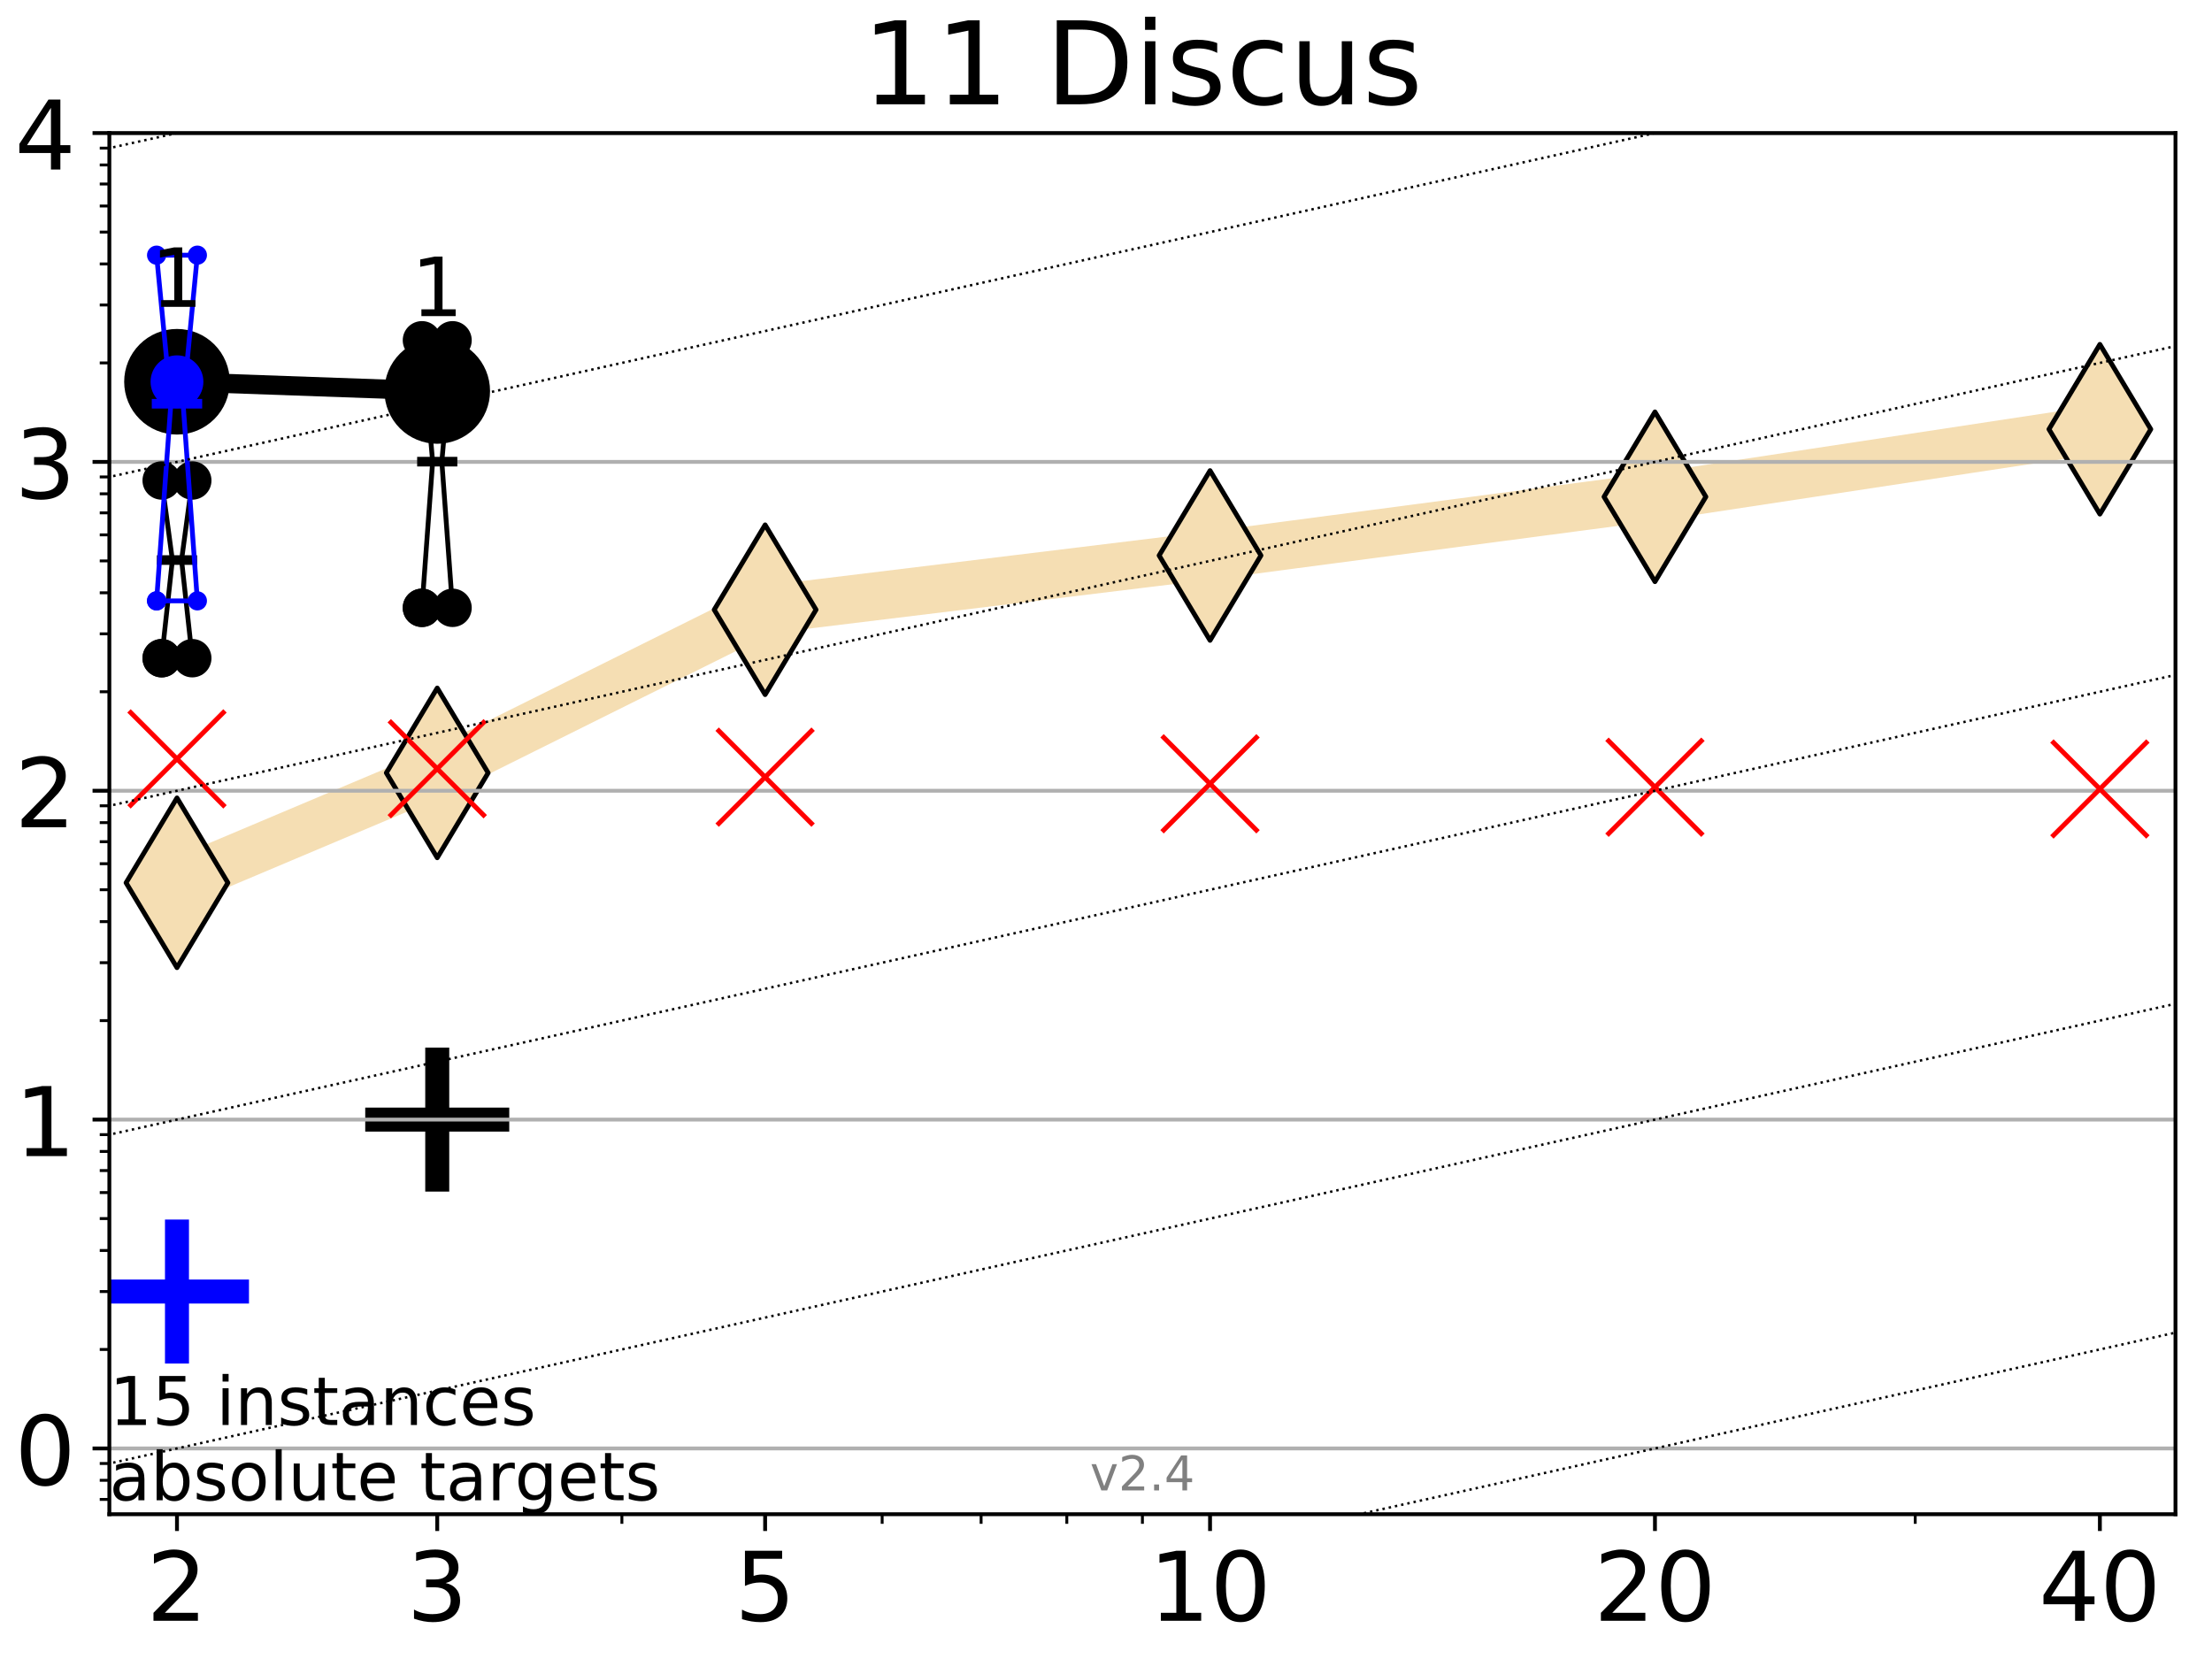 <?xml version="1.0" encoding="utf-8" standalone="no"?>
<!DOCTYPE svg PUBLIC "-//W3C//DTD SVG 1.1//EN"
  "http://www.w3.org/Graphics/SVG/1.1/DTD/svg11.dtd">
<!-- Created with matplotlib (https://matplotlib.org/) -->
<svg height="345.6pt" version="1.1" viewBox="0 0 460.8 345.6" width="460.8pt" xmlns="http://www.w3.org/2000/svg" xmlns:xlink="http://www.w3.org/1999/xlink">
 <defs>
  <style type="text/css">
*{stroke-linecap:butt;stroke-linejoin:round;}
  </style>
 </defs>
 <g id="figure_1">
  <g id="patch_1">
   <path d="M 0 345.6 
L 460.8 345.6 
L 460.8 0 
L 0 0 
z
" style="fill:#ffffff;"/>
  </g>
  <g id="axes_1">
   <g id="patch_2">
    <path d="M 22.78 315.44 
L 453.192 315.44 
L 453.192 27.72 
L 22.78 27.72 
z
" style="fill:#ffffff;"/>
   </g>
   <g id="line2d_1">
    <path clip-path="url(#pbceb7f9e39)" d="M 36.868 183.9 
L 91.085 161.006 
L 159.39 127.02 
L 252.074 115.72 
L 344.758 103.491 
L 437.443 89.417 
" style="fill:none;stroke:#f5deb3;stroke-linecap:square;stroke-width:10;"/>
    <defs>
     <path d="M -0 17.678 
L 10.607 0 
L 0 -17.678 
L -10.607 -0 
z
" id="meff9632335" style="stroke:#000000;stroke-linejoin:miter;"/>
    </defs>
    <g clip-path="url(#pbceb7f9e39)">
     <use style="fill:#f5deb3;stroke:#000000;stroke-linejoin:miter;" x="36.868" xlink:href="#meff9632335" y="183.9"/>
     <use style="fill:#f5deb3;stroke:#000000;stroke-linejoin:miter;" x="91.085" xlink:href="#meff9632335" y="161.006"/>
     <use style="fill:#f5deb3;stroke:#000000;stroke-linejoin:miter;" x="159.39" xlink:href="#meff9632335" y="127.02"/>
     <use style="fill:#f5deb3;stroke:#000000;stroke-linejoin:miter;" x="252.074" xlink:href="#meff9632335" y="115.72"/>
     <use style="fill:#f5deb3;stroke:#000000;stroke-linejoin:miter;" x="344.758" xlink:href="#meff9632335" y="103.491"/>
     <use style="fill:#f5deb3;stroke:#000000;stroke-linejoin:miter;" x="437.443" xlink:href="#meff9632335" y="89.417"/>
    </g>
   </g>
   <g id="line2d_2">
    <defs>
     <path d="M -15 0 
L 15 0 
M 0 15 
L 0 -15 
" id="m500baa638a" style="stroke:#0000ff;stroke-width:5;"/>
    </defs>
    <g clip-path="url(#pbceb7f9e39)">
     <use style="fill:#0000ff;stroke:#0000ff;stroke-width:5;" x="36.868" xlink:href="#m500baa638a" y="269.054"/>
    </g>
   </g>
   <g id="line2d_3">
    <defs>
     <path d="M -15 0 
L 15 0 
M 0 15 
L 0 -15 
" id="m3b25b7283f" style="stroke:#000000;stroke-width:5;"/>
    </defs>
    <g clip-path="url(#pbceb7f9e39)">
     <use style="stroke:#000000;stroke-width:5;" x="91.085" xlink:href="#m3b25b7283f" y="233.234"/>
    </g>
   </g>
   <g id="matplotlib.axis_1">
    <g id="xtick_1">
     <g id="line2d_4">
      <defs>
       <path d="M 0 0 
L 0 3.5 
" id="mfa3a58f821" style="stroke:#000000;stroke-width:0.8;"/>
      </defs>
      <g>
       <use style="stroke:#000000;stroke-width:0.8;" x="36.868" xlink:href="#mfa3a58f821" y="315.44"/>
      </g>
     </g>
     <g id="text_1">
      <!-- 2 -->
      <defs>
       <path d="M 19.188 8.297 
L 53.609 8.297 
L 53.609 0 
L 7.328 0 
L 7.328 8.297 
Q 12.938 14.109 22.625 23.891 
Q 32.328 33.688 34.812 36.531 
Q 39.547 41.844 41.422 45.531 
Q 43.312 49.219 43.312 52.781 
Q 43.312 58.594 39.234 62.25 
Q 35.156 65.922 28.609 65.922 
Q 23.969 65.922 18.812 64.312 
Q 13.672 62.703 7.812 59.422 
L 7.812 69.391 
Q 13.766 71.781 18.938 73 
Q 24.125 74.219 28.422 74.219 
Q 39.75 74.219 46.484 68.547 
Q 53.219 62.891 53.219 53.422 
Q 53.219 48.922 51.531 44.891 
Q 49.859 40.875 45.406 35.406 
Q 44.188 33.984 37.641 27.219 
Q 31.109 20.453 19.188 8.297 
z
" id="DejaVuSans-50"/>
      </defs>
      <g transform="translate(30.506 337.637)scale(0.2 -0.2)">
       <use xlink:href="#DejaVuSans-50"/>
      </g>
     </g>
    </g>
    <g id="xtick_2">
     <g id="line2d_5">
      <g>
       <use style="stroke:#000000;stroke-width:0.8;" x="91.085" xlink:href="#mfa3a58f821" y="315.44"/>
      </g>
     </g>
     <g id="text_2">
      <!-- 3 -->
      <defs>
       <path d="M 40.578 39.312 
Q 47.656 37.797 51.625 33 
Q 55.609 28.219 55.609 21.188 
Q 55.609 10.406 48.188 4.484 
Q 40.766 -1.422 27.094 -1.422 
Q 22.516 -1.422 17.656 -0.516 
Q 12.797 0.391 7.625 2.203 
L 7.625 11.719 
Q 11.719 9.328 16.594 8.109 
Q 21.484 6.891 26.812 6.891 
Q 36.078 6.891 40.938 10.547 
Q 45.797 14.203 45.797 21.188 
Q 45.797 27.641 41.281 31.266 
Q 36.766 34.906 28.719 34.906 
L 20.219 34.906 
L 20.219 43.016 
L 29.109 43.016 
Q 36.375 43.016 40.234 45.922 
Q 44.094 48.828 44.094 54.297 
Q 44.094 59.906 40.109 62.906 
Q 36.141 65.922 28.719 65.922 
Q 24.656 65.922 20.016 65.031 
Q 15.375 64.156 9.812 62.312 
L 9.812 71.094 
Q 15.438 72.656 20.344 73.438 
Q 25.25 74.219 29.594 74.219 
Q 40.828 74.219 47.359 69.109 
Q 53.906 64.016 53.906 55.328 
Q 53.906 49.266 50.438 45.094 
Q 46.969 40.922 40.578 39.312 
z
" id="DejaVuSans-51"/>
      </defs>
      <g transform="translate(84.723 337.637)scale(0.2 -0.2)">
       <use xlink:href="#DejaVuSans-51"/>
      </g>
     </g>
    </g>
    <g id="xtick_3">
     <g id="line2d_6">
      <g>
       <use style="stroke:#000000;stroke-width:0.8;" x="159.39" xlink:href="#mfa3a58f821" y="315.44"/>
      </g>
     </g>
     <g id="text_3">
      <!-- 5 -->
      <defs>
       <path d="M 10.797 72.906 
L 49.516 72.906 
L 49.516 64.594 
L 19.828 64.594 
L 19.828 46.734 
Q 21.969 47.469 24.109 47.828 
Q 26.266 48.188 28.422 48.188 
Q 40.625 48.188 47.75 41.5 
Q 54.891 34.812 54.891 23.391 
Q 54.891 11.625 47.562 5.094 
Q 40.234 -1.422 26.906 -1.422 
Q 22.312 -1.422 17.547 -0.641 
Q 12.797 0.141 7.719 1.703 
L 7.719 11.625 
Q 12.109 9.234 16.797 8.062 
Q 21.484 6.891 26.703 6.891 
Q 35.156 6.891 40.078 11.328 
Q 45.016 15.766 45.016 23.391 
Q 45.016 31 40.078 35.438 
Q 35.156 39.891 26.703 39.891 
Q 22.75 39.891 18.812 39.016 
Q 14.891 38.141 10.797 36.281 
z
" id="DejaVuSans-53"/>
      </defs>
      <g transform="translate(153.028 337.637)scale(0.2 -0.2)">
       <use xlink:href="#DejaVuSans-53"/>
      </g>
     </g>
    </g>
    <g id="xtick_4">
     <g id="line2d_7">
      <g>
       <use style="stroke:#000000;stroke-width:0.8;" x="252.074" xlink:href="#mfa3a58f821" y="315.44"/>
      </g>
     </g>
     <g id="text_4">
      <!-- 10 -->
      <defs>
       <path d="M 12.406 8.297 
L 28.516 8.297 
L 28.516 63.922 
L 10.984 60.406 
L 10.984 69.391 
L 28.422 72.906 
L 38.281 72.906 
L 38.281 8.297 
L 54.391 8.297 
L 54.391 0 
L 12.406 0 
z
" id="DejaVuSans-49"/>
       <path d="M 31.781 66.406 
Q 24.172 66.406 20.328 58.906 
Q 16.5 51.422 16.5 36.375 
Q 16.5 21.391 20.328 13.891 
Q 24.172 6.391 31.781 6.391 
Q 39.453 6.391 43.281 13.891 
Q 47.125 21.391 47.125 36.375 
Q 47.125 51.422 43.281 58.906 
Q 39.453 66.406 31.781 66.406 
z
M 31.781 74.219 
Q 44.047 74.219 50.516 64.516 
Q 56.984 54.828 56.984 36.375 
Q 56.984 17.969 50.516 8.266 
Q 44.047 -1.422 31.781 -1.422 
Q 19.531 -1.422 13.062 8.266 
Q 6.594 17.969 6.594 36.375 
Q 6.594 54.828 13.062 64.516 
Q 19.531 74.219 31.781 74.219 
z
" id="DejaVuSans-48"/>
      </defs>
      <g transform="translate(239.349 337.637)scale(0.2 -0.2)">
       <use xlink:href="#DejaVuSans-49"/>
       <use x="63.623" xlink:href="#DejaVuSans-48"/>
      </g>
     </g>
    </g>
    <g id="xtick_5">
     <g id="line2d_8">
      <g>
       <use style="stroke:#000000;stroke-width:0.8;" x="344.758" xlink:href="#mfa3a58f821" y="315.44"/>
      </g>
     </g>
     <g id="text_5">
      <!-- 20 -->
      <g transform="translate(332.033 337.637)scale(0.2 -0.2)">
       <use xlink:href="#DejaVuSans-50"/>
       <use x="63.623" xlink:href="#DejaVuSans-48"/>
      </g>
     </g>
    </g>
    <g id="xtick_6">
     <g id="line2d_9">
      <g>
       <use style="stroke:#000000;stroke-width:0.8;" x="437.443" xlink:href="#mfa3a58f821" y="315.44"/>
      </g>
     </g>
     <g id="text_6">
      <!-- 40 -->
      <defs>
       <path d="M 37.797 64.312 
L 12.891 25.391 
L 37.797 25.391 
z
M 35.203 72.906 
L 47.609 72.906 
L 47.609 25.391 
L 58.016 25.391 
L 58.016 17.188 
L 47.609 17.188 
L 47.609 0 
L 37.797 0 
L 37.797 17.188 
L 4.891 17.188 
L 4.891 26.703 
z
" id="DejaVuSans-52"/>
      </defs>
      <g transform="translate(424.718 337.637)scale(0.2 -0.2)">
       <use xlink:href="#DejaVuSans-52"/>
       <use x="63.623" xlink:href="#DejaVuSans-48"/>
      </g>
     </g>
    </g>
    <g id="xtick_7">
     <g id="line2d_10">
      <defs>
       <path d="M 0 0 
L 0 2 
" id="m4d97298a99" style="stroke:#000000;stroke-width:0.6;"/>
      </defs>
      <g>
       <use style="stroke:#000000;stroke-width:0.6;" x="129.552" xlink:href="#m4d97298a99" y="315.44"/>
      </g>
     </g>
    </g>
    <g id="xtick_8">
     <g id="line2d_11">
      <g>
       <use style="stroke:#000000;stroke-width:0.6;" x="183.769" xlink:href="#m4d97298a99" y="315.44"/>
      </g>
     </g>
    </g>
    <g id="xtick_9">
     <g id="line2d_12">
      <g>
       <use style="stroke:#000000;stroke-width:0.6;" x="204.381" xlink:href="#m4d97298a99" y="315.44"/>
      </g>
     </g>
    </g>
    <g id="xtick_10">
     <g id="line2d_13">
      <g>
       <use style="stroke:#000000;stroke-width:0.6;" x="222.237" xlink:href="#m4d97298a99" y="315.44"/>
      </g>
     </g>
    </g>
    <g id="xtick_11">
     <g id="line2d_14">
      <g>
       <use style="stroke:#000000;stroke-width:0.6;" x="237.986" xlink:href="#m4d97298a99" y="315.44"/>
      </g>
     </g>
    </g>
    <g id="xtick_12">
     <g id="line2d_15">
      <g>
       <use style="stroke:#000000;stroke-width:0.6;" x="398.975" xlink:href="#m4d97298a99" y="315.44"/>
      </g>
     </g>
    </g>
   </g>
   <g id="matplotlib.axis_2">
    <g id="ytick_1">
     <g id="line2d_16">
      <path clip-path="url(#pbceb7f9e39)" d="M 22.78 301.739 
L 453.192 301.739 
" style="fill:none;stroke:#b0b0b0;stroke-linecap:square;stroke-width:0.8;"/>
     </g>
     <g id="line2d_17">
      <defs>
       <path d="M 0 0 
L -3.5 0 
" id="m7d4b4ea14e" style="stroke:#000000;stroke-width:0.8;"/>
      </defs>
      <g>
       <use style="stroke:#000000;stroke-width:0.8;" x="22.78" xlink:href="#m7d4b4ea14e" y="301.739"/>
      </g>
     </g>
     <g id="text_7">
      <!-- 0 -->
      <g transform="translate(3.055 309.337)scale(0.2 -0.2)">
       <use xlink:href="#DejaVuSans-48"/>
      </g>
     </g>
    </g>
    <g id="ytick_2">
     <g id="line2d_18">
      <path clip-path="url(#pbceb7f9e39)" d="M 22.78 233.234 
L 453.192 233.234 
" style="fill:none;stroke:#b0b0b0;stroke-linecap:square;stroke-width:0.8;"/>
     </g>
     <g id="line2d_19">
      <g>
       <use style="stroke:#000000;stroke-width:0.8;" x="22.78" xlink:href="#m7d4b4ea14e" y="233.234"/>
      </g>
     </g>
     <g id="text_8">
      <!-- 1 -->
      <g transform="translate(3.055 240.833)scale(0.2 -0.2)">
       <use xlink:href="#DejaVuSans-49"/>
      </g>
     </g>
    </g>
    <g id="ytick_3">
     <g id="line2d_20">
      <path clip-path="url(#pbceb7f9e39)" d="M 22.78 164.73 
L 453.192 164.73 
" style="fill:none;stroke:#b0b0b0;stroke-linecap:square;stroke-width:0.8;"/>
     </g>
     <g id="line2d_21">
      <g>
       <use style="stroke:#000000;stroke-width:0.8;" x="22.78" xlink:href="#m7d4b4ea14e" y="164.73"/>
      </g>
     </g>
     <g id="text_9">
      <!-- 2 -->
      <g transform="translate(3.055 172.328)scale(0.2 -0.2)">
       <use xlink:href="#DejaVuSans-50"/>
      </g>
     </g>
    </g>
    <g id="ytick_4">
     <g id="line2d_22">
      <path clip-path="url(#pbceb7f9e39)" d="M 22.78 96.225 
L 453.192 96.225 
" style="fill:none;stroke:#b0b0b0;stroke-linecap:square;stroke-width:0.8;"/>
     </g>
     <g id="line2d_23">
      <g>
       <use style="stroke:#000000;stroke-width:0.8;" x="22.78" xlink:href="#m7d4b4ea14e" y="96.225"/>
      </g>
     </g>
     <g id="text_10">
      <!-- 3 -->
      <g transform="translate(3.055 103.823)scale(0.2 -0.2)">
       <use xlink:href="#DejaVuSans-51"/>
      </g>
     </g>
    </g>
    <g id="ytick_5">
     <g id="line2d_24">
      <path clip-path="url(#pbceb7f9e39)" d="M 22.78 27.72 
L 453.192 27.72 
" style="fill:none;stroke:#b0b0b0;stroke-linecap:square;stroke-width:0.8;"/>
     </g>
     <g id="line2d_25">
      <g>
       <use style="stroke:#000000;stroke-width:0.8;" x="22.78" xlink:href="#m7d4b4ea14e" y="27.72"/>
      </g>
     </g>
     <g id="text_11">
      <!-- 4 -->
      <g transform="translate(3.055 35.318)scale(0.2 -0.2)">
       <use xlink:href="#DejaVuSans-52"/>
      </g>
     </g>
    </g>
    <g id="ytick_6">
     <g id="line2d_26">
      <defs>
       <path d="M 0 0 
L -2 0 
" id="m8f50d587b6" style="stroke:#000000;stroke-width:0.6;"/>
      </defs>
      <g>
       <use style="stroke:#000000;stroke-width:0.6;" x="22.78" xlink:href="#m8f50d587b6" y="312.351"/>
      </g>
     </g>
    </g>
    <g id="ytick_7">
     <g id="line2d_27">
      <g>
       <use style="stroke:#000000;stroke-width:0.6;" x="22.78" xlink:href="#m8f50d587b6" y="308.378"/>
      </g>
     </g>
    </g>
    <g id="ytick_8">
     <g id="line2d_28">
      <g>
       <use style="stroke:#000000;stroke-width:0.6;" x="22.78" xlink:href="#m8f50d587b6" y="304.874"/>
      </g>
     </g>
    </g>
    <g id="ytick_9">
     <g id="line2d_29">
      <g>
       <use style="stroke:#000000;stroke-width:0.6;" x="22.78" xlink:href="#m8f50d587b6" y="281.117"/>
      </g>
     </g>
    </g>
    <g id="ytick_10">
     <g id="line2d_30">
      <g>
       <use style="stroke:#000000;stroke-width:0.6;" x="22.78" xlink:href="#m8f50d587b6" y="269.054"/>
      </g>
     </g>
    </g>
    <g id="ytick_11">
     <g id="line2d_31">
      <g>
       <use style="stroke:#000000;stroke-width:0.6;" x="22.78" xlink:href="#m8f50d587b6" y="260.495"/>
      </g>
     </g>
    </g>
    <g id="ytick_12">
     <g id="line2d_32">
      <g>
       <use style="stroke:#000000;stroke-width:0.6;" x="22.78" xlink:href="#m8f50d587b6" y="253.856"/>
      </g>
     </g>
    </g>
    <g id="ytick_13">
     <g id="line2d_33">
      <g>
       <use style="stroke:#000000;stroke-width:0.6;" x="22.78" xlink:href="#m8f50d587b6" y="248.432"/>
      </g>
     </g>
    </g>
    <g id="ytick_14">
     <g id="line2d_34">
      <g>
       <use style="stroke:#000000;stroke-width:0.6;" x="22.78" xlink:href="#m8f50d587b6" y="243.846"/>
      </g>
     </g>
    </g>
    <g id="ytick_15">
     <g id="line2d_35">
      <g>
       <use style="stroke:#000000;stroke-width:0.6;" x="22.78" xlink:href="#m8f50d587b6" y="239.873"/>
      </g>
     </g>
    </g>
    <g id="ytick_16">
     <g id="line2d_36">
      <g>
       <use style="stroke:#000000;stroke-width:0.6;" x="22.78" xlink:href="#m8f50d587b6" y="236.369"/>
      </g>
     </g>
    </g>
    <g id="ytick_17">
     <g id="line2d_37">
      <g>
       <use style="stroke:#000000;stroke-width:0.6;" x="22.78" xlink:href="#m8f50d587b6" y="212.612"/>
      </g>
     </g>
    </g>
    <g id="ytick_18">
     <g id="line2d_38">
      <g>
       <use style="stroke:#000000;stroke-width:0.6;" x="22.78" xlink:href="#m8f50d587b6" y="200.549"/>
      </g>
     </g>
    </g>
    <g id="ytick_19">
     <g id="line2d_39">
      <g>
       <use style="stroke:#000000;stroke-width:0.6;" x="22.78" xlink:href="#m8f50d587b6" y="191.99"/>
      </g>
     </g>
    </g>
    <g id="ytick_20">
     <g id="line2d_40">
      <g>
       <use style="stroke:#000000;stroke-width:0.6;" x="22.78" xlink:href="#m8f50d587b6" y="185.352"/>
      </g>
     </g>
    </g>
    <g id="ytick_21">
     <g id="line2d_41">
      <g>
       <use style="stroke:#000000;stroke-width:0.6;" x="22.78" xlink:href="#m8f50d587b6" y="179.927"/>
      </g>
     </g>
    </g>
    <g id="ytick_22">
     <g id="line2d_42">
      <g>
       <use style="stroke:#000000;stroke-width:0.6;" x="22.78" xlink:href="#m8f50d587b6" y="175.341"/>
      </g>
     </g>
    </g>
    <g id="ytick_23">
     <g id="line2d_43">
      <g>
       <use style="stroke:#000000;stroke-width:0.6;" x="22.78" xlink:href="#m8f50d587b6" y="171.368"/>
      </g>
     </g>
    </g>
    <g id="ytick_24">
     <g id="line2d_44">
      <g>
       <use style="stroke:#000000;stroke-width:0.6;" x="22.78" xlink:href="#m8f50d587b6" y="167.864"/>
      </g>
     </g>
    </g>
    <g id="ytick_25">
     <g id="line2d_45">
      <g>
       <use style="stroke:#000000;stroke-width:0.6;" x="22.78" xlink:href="#m8f50d587b6" y="144.108"/>
      </g>
     </g>
    </g>
    <g id="ytick_26">
     <g id="line2d_46">
      <g>
       <use style="stroke:#000000;stroke-width:0.6;" x="22.78" xlink:href="#m8f50d587b6" y="132.044"/>
      </g>
     </g>
    </g>
    <g id="ytick_27">
     <g id="line2d_47">
      <g>
       <use style="stroke:#000000;stroke-width:0.6;" x="22.78" xlink:href="#m8f50d587b6" y="123.486"/>
      </g>
     </g>
    </g>
    <g id="ytick_28">
     <g id="line2d_48">
      <g>
       <use style="stroke:#000000;stroke-width:0.6;" x="22.78" xlink:href="#m8f50d587b6" y="116.847"/>
      </g>
     </g>
    </g>
    <g id="ytick_29">
     <g id="line2d_49">
      <g>
       <use style="stroke:#000000;stroke-width:0.6;" x="22.78" xlink:href="#m8f50d587b6" y="111.422"/>
      </g>
     </g>
    </g>
    <g id="ytick_30">
     <g id="line2d_50">
      <g>
       <use style="stroke:#000000;stroke-width:0.6;" x="22.78" xlink:href="#m8f50d587b6" y="106.836"/>
      </g>
     </g>
    </g>
    <g id="ytick_31">
     <g id="line2d_51">
      <g>
       <use style="stroke:#000000;stroke-width:0.6;" x="22.78" xlink:href="#m8f50d587b6" y="102.864"/>
      </g>
     </g>
    </g>
    <g id="ytick_32">
     <g id="line2d_52">
      <g>
       <use style="stroke:#000000;stroke-width:0.6;" x="22.78" xlink:href="#m8f50d587b6" y="99.359"/>
      </g>
     </g>
    </g>
    <g id="ytick_33">
     <g id="line2d_53">
      <g>
       <use style="stroke:#000000;stroke-width:0.6;" x="22.78" xlink:href="#m8f50d587b6" y="75.603"/>
      </g>
     </g>
    </g>
    <g id="ytick_34">
     <g id="line2d_54">
      <g>
       <use style="stroke:#000000;stroke-width:0.6;" x="22.78" xlink:href="#m8f50d587b6" y="63.54"/>
      </g>
     </g>
    </g>
    <g id="ytick_35">
     <g id="line2d_55">
      <g>
       <use style="stroke:#000000;stroke-width:0.6;" x="22.78" xlink:href="#m8f50d587b6" y="54.981"/>
      </g>
     </g>
    </g>
    <g id="ytick_36">
     <g id="line2d_56">
      <g>
       <use style="stroke:#000000;stroke-width:0.6;" x="22.78" xlink:href="#m8f50d587b6" y="48.342"/>
      </g>
     </g>
    </g>
    <g id="ytick_37">
     <g id="line2d_57">
      <g>
       <use style="stroke:#000000;stroke-width:0.6;" x="22.78" xlink:href="#m8f50d587b6" y="42.918"/>
      </g>
     </g>
    </g>
    <g id="ytick_38">
     <g id="line2d_58">
      <g>
       <use style="stroke:#000000;stroke-width:0.6;" x="22.78" xlink:href="#m8f50d587b6" y="38.332"/>
      </g>
     </g>
    </g>
    <g id="ytick_39">
     <g id="line2d_59">
      <g>
       <use style="stroke:#000000;stroke-width:0.6;" x="22.78" xlink:href="#m8f50d587b6" y="34.359"/>
      </g>
     </g>
    </g>
    <g id="ytick_40">
     <g id="line2d_60">
      <g>
       <use style="stroke:#000000;stroke-width:0.6;" x="22.78" xlink:href="#m8f50d587b6" y="30.855"/>
      </g>
     </g>
    </g>
   </g>
   <g id="line2d_61">
    <path clip-path="url(#pbceb7f9e39)" d="M 33.682 137.114 
L 35.912 116.669 
L 33.682 100.096 
L 40.054 100.096 
L 37.824 116.669 
L 40.054 137.114 
L 33.682 137.114 
" style="fill:none;stroke:#000000;stroke-linecap:square;"/>
   </g>
   <g id="line2d_62">
    <path clip-path="url(#pbceb7f9e39)" d="M 33.682 137.114 
L 40.054 137.114 
L 40.054 100.096 
L 33.682 100.096 
L 33.682 137.114 
" style="fill:none;"/>
    <defs>
     <path d="M 0 3 
C 0.796 3 1.559 2.684 2.121 2.121 
C 2.684 1.559 3 0.796 3 0 
C 3 -0.796 2.684 -1.559 2.121 -2.121 
C 1.559 -2.684 0.796 -3 0 -3 
C -0.796 -3 -1.559 -2.684 -2.121 -2.121 
C -2.684 -1.559 -3 -0.796 -3 0 
C -3 0.796 -2.684 1.559 -2.121 2.121 
C -1.559 2.684 -0.796 3 0 3 
z
" id="m76b46da275" style="stroke:#000000;stroke-width:2;"/>
    </defs>
    <g clip-path="url(#pbceb7f9e39)">
     <use style="stroke:#000000;stroke-width:2;" x="33.682" xlink:href="#m76b46da275" y="137.114"/>
     <use style="stroke:#000000;stroke-width:2;" x="40.054" xlink:href="#m76b46da275" y="137.114"/>
     <use style="stroke:#000000;stroke-width:2;" x="40.054" xlink:href="#m76b46da275" y="100.096"/>
     <use style="stroke:#000000;stroke-width:2;" x="33.682" xlink:href="#m76b46da275" y="100.096"/>
     <use style="stroke:#000000;stroke-width:2;" x="33.682" xlink:href="#m76b46da275" y="137.114"/>
    </g>
   </g>
   <g id="line2d_63">
    <path clip-path="url(#pbceb7f9e39)" d="M 33.682 116.669 
L 40.054 116.669 
" style="fill:none;stroke:#000000;stroke-linecap:square;stroke-width:2;"/>
   </g>
   <g id="line2d_64">
    <path clip-path="url(#pbceb7f9e39)" d="M 87.899 126.62 
L 90.129 96.175 
L 87.899 70.889 
L 94.271 70.889 
L 92.041 96.175 
L 94.271 126.62 
L 87.899 126.62 
" style="fill:none;stroke:#000000;stroke-linecap:square;"/>
   </g>
   <g id="line2d_65">
    <path clip-path="url(#pbceb7f9e39)" d="M 87.899 126.62 
L 94.271 126.62 
L 94.271 70.889 
L 87.899 70.889 
L 87.899 126.62 
" style="fill:none;"/>
    <g clip-path="url(#pbceb7f9e39)">
     <use style="stroke:#000000;stroke-width:2;" x="87.899" xlink:href="#m76b46da275" y="126.62"/>
     <use style="stroke:#000000;stroke-width:2;" x="94.271" xlink:href="#m76b46da275" y="126.62"/>
     <use style="stroke:#000000;stroke-width:2;" x="94.271" xlink:href="#m76b46da275" y="70.889"/>
     <use style="stroke:#000000;stroke-width:2;" x="87.899" xlink:href="#m76b46da275" y="70.889"/>
     <use style="stroke:#000000;stroke-width:2;" x="87.899" xlink:href="#m76b46da275" y="126.62"/>
    </g>
   </g>
   <g id="line2d_66">
    <path clip-path="url(#pbceb7f9e39)" d="M 87.899 96.175 
L 94.271 96.175 
" style="fill:none;stroke:#000000;stroke-linecap:square;stroke-width:2;"/>
   </g>
   <g id="line2d_67">
    <path clip-path="url(#pbceb7f9e39)" d="M 36.868 79.525 
L 91.085 81.447 
" style="fill:none;stroke:#000000;stroke-linecap:square;stroke-width:4;"/>
   </g>
   <g id="line2d_68">
    <path clip-path="url(#pbceb7f9e39)" d="M 36.868 79.525 
L 91.085 81.447 
" style="fill:none;"/>
    <defs>
     <path d="M 0 10 
C 2.652 10 5.196 8.946 7.071 7.071 
C 8.946 5.196 10 2.652 10 0 
C 10 -2.652 8.946 -5.196 7.071 -7.071 
C 5.196 -8.946 2.652 -10 0 -10 
C -2.652 -10 -5.196 -8.946 -7.071 -7.071 
C -8.946 -5.196 -10 -2.652 -10 0 
C -10 2.652 -8.946 5.196 -7.071 7.071 
C -5.196 8.946 -2.652 10 0 10 
z
" id="m9d3064c767" style="stroke:#000000;stroke-width:2;"/>
    </defs>
    <g clip-path="url(#pbceb7f9e39)">
     <use style="stroke:#000000;stroke-width:2;" x="36.868" xlink:href="#m9d3064c767" y="79.525"/>
     <use style="stroke:#000000;stroke-width:2;" x="91.085" xlink:href="#m9d3064c767" y="81.447"/>
    </g>
   </g>
   <g id="line2d_69">
    <path clip-path="url(#pbceb7f9e39)" d="M 32.62 125.169 
L 35.594 84.102 
L 32.62 53.156 
L 41.116 53.156 
L 38.143 84.102 
L 41.116 125.169 
L 32.62 125.169 
" style="fill:none;stroke:#0000ff;stroke-linecap:square;"/>
   </g>
   <g id="line2d_70">
    <path clip-path="url(#pbceb7f9e39)" d="M 32.62 125.169 
L 41.116 125.169 
L 41.116 53.156 
L 32.62 53.156 
L 32.62 125.169 
" style="fill:none;"/>
    <defs>
     <path d="M 0 1.5 
C 0.398 1.5 0.779 1.342 1.061 1.061 
C 1.342 0.779 1.5 0.398 1.5 0 
C 1.5 -0.398 1.342 -0.779 1.061 -1.061 
C 0.779 -1.342 0.398 -1.5 0 -1.5 
C -0.398 -1.5 -0.779 -1.342 -1.061 -1.061 
C -1.342 -0.779 -1.5 -0.398 -1.5 0 
C -1.5 0.398 -1.342 0.779 -1.061 1.061 
C -0.779 1.342 -0.398 1.5 0 1.5 
z
" id="m171d2cd369" style="stroke:#0000ff;"/>
    </defs>
    <g clip-path="url(#pbceb7f9e39)">
     <use style="fill:#0000ff;stroke:#0000ff;" x="32.62" xlink:href="#m171d2cd369" y="125.169"/>
     <use style="fill:#0000ff;stroke:#0000ff;" x="41.116" xlink:href="#m171d2cd369" y="125.169"/>
     <use style="fill:#0000ff;stroke:#0000ff;" x="41.116" xlink:href="#m171d2cd369" y="53.156"/>
     <use style="fill:#0000ff;stroke:#0000ff;" x="32.62" xlink:href="#m171d2cd369" y="53.156"/>
     <use style="fill:#0000ff;stroke:#0000ff;" x="32.62" xlink:href="#m171d2cd369" y="125.169"/>
    </g>
   </g>
   <g id="line2d_71">
    <path clip-path="url(#pbceb7f9e39)" d="M 32.62 84.102 
L 41.116 84.102 
" style="fill:none;stroke:#0000ff;stroke-linecap:square;stroke-width:2;"/>
   </g>
   <g id="line2d_72">
    <path clip-path="url(#pbceb7f9e39)" d="M 36.868 79.525 
" style="fill:none;"/>
    <defs>
     <path d="M 0 5 
C 1.326 5 2.598 4.473 3.536 3.536 
C 4.473 2.598 5 1.326 5 0 
C 5 -1.326 4.473 -2.598 3.536 -3.536 
C 2.598 -4.473 1.326 -5 0 -5 
C -1.326 -5 -2.598 -4.473 -3.536 -3.536 
C -4.473 -2.598 -5 -1.326 -5 0 
C -5 1.326 -4.473 2.598 -3.536 3.536 
C -2.598 4.473 -1.326 5 0 5 
z
" id="md627ac8728" style="stroke:#0000ff;"/>
    </defs>
    <g clip-path="url(#pbceb7f9e39)">
     <use style="fill:#0000ff;stroke:#0000ff;" x="36.868" xlink:href="#md627ac8728" y="79.525"/>
    </g>
   </g>
   <g id="line2d_73"/>
   <g id="line2d_74"/>
   <g id="line2d_75"/>
   <g id="line2d_76"/>
   <g id="line2d_77"/>
   <g id="line2d_78"/>
   <g id="line2d_79"/>
   <g id="line2d_80">
    <defs>
     <path d="M -10 10 
L 10 -10 
M -10 -10 
L 10 10 
" id="m8221af3ef5" style="stroke:#ff0000;"/>
    </defs>
    <g clip-path="url(#pbceb7f9e39)">
     <use style="fill:#ff0000;stroke:#ff0000;" x="36.868" xlink:href="#m8221af3ef5" y="158.091"/>
     <use style="fill:#ff0000;stroke:#ff0000;" x="91.085" xlink:href="#m8221af3ef5" y="160.143"/>
     <use style="fill:#ff0000;stroke:#ff0000;" x="159.39" xlink:href="#m8221af3ef5" y="161.894"/>
     <use style="fill:#ff0000;stroke:#ff0000;" x="252.074" xlink:href="#m8221af3ef5" y="163.278"/>
     <use style="fill:#ff0000;stroke:#ff0000;" x="344.758" xlink:href="#m8221af3ef5" y="163.995"/>
     <use style="fill:#ff0000;stroke:#ff0000;" x="437.443" xlink:href="#m8221af3ef5" y="164.36"/>
    </g>
   </g>
   <g id="line2d_81">
    <path clip-path="url(#pbceb7f9e39)" d="M 143.134 346.6 
L 461.8 275.698 
" style="fill:none;stroke:#000000;stroke-dasharray:0.5,0.825;stroke-dashoffset:0;stroke-width:0.5;"/>
   </g>
   <g id="line2d_82">
    <path clip-path="url(#pbceb7f9e39)" d="M -1 310.165 
L 461.8 207.193 
" style="fill:none;stroke:#000000;stroke-dasharray:0.5,0.825;stroke-dashoffset:0;stroke-width:0.5;"/>
   </g>
   <g id="line2d_83">
    <path clip-path="url(#pbceb7f9e39)" d="M -1 241.66 
L 461.8 138.688 
" style="fill:none;stroke:#000000;stroke-dasharray:0.5,0.825;stroke-dashoffset:0;stroke-width:0.5;"/>
   </g>
   <g id="line2d_84">
    <path clip-path="url(#pbceb7f9e39)" d="M -1 173.155 
L 461.8 70.183 
" style="fill:none;stroke:#000000;stroke-dasharray:0.5,0.825;stroke-dashoffset:0;stroke-width:0.5;"/>
   </g>
   <g id="line2d_85">
    <path clip-path="url(#pbceb7f9e39)" d="M -1 104.65 
L 461.8 1.679 
" style="fill:none;stroke:#000000;stroke-dasharray:0.5,0.825;stroke-dashoffset:0;stroke-width:0.5;"/>
   </g>
   <g id="line2d_86">
    <path clip-path="url(#pbceb7f9e39)" d="M -1 36.146 
L 165.949 -1 
" style="fill:none;stroke:#000000;stroke-dasharray:0.5,0.825;stroke-dashoffset:0;stroke-width:0.5;"/>
   </g>
   <g id="line2d_87">
    <path clip-path="url(#pbceb7f9e39)" style="fill:none;stroke:#000000;stroke-dasharray:0.5,0.825;stroke-dashoffset:0;stroke-width:0.5;"/>
   </g>
   <g id="line2d_88">
    <path clip-path="url(#pbceb7f9e39)" style="fill:none;stroke:#000000;stroke-dasharray:0.5,0.825;stroke-dashoffset:0;stroke-width:0.5;"/>
   </g>
   <g id="line2d_89">
    <path clip-path="url(#pbceb7f9e39)" style="fill:none;stroke:#000000;stroke-dasharray:0.5,0.825;stroke-dashoffset:0;stroke-width:0.5;"/>
   </g>
   <g id="patch_3">
    <path d="M 22.78 315.44 
L 22.78 27.72 
" style="fill:none;stroke:#000000;stroke-linecap:square;stroke-linejoin:miter;stroke-width:0.8;"/>
   </g>
   <g id="patch_4">
    <path d="M 453.192 315.44 
L 453.192 27.72 
" style="fill:none;stroke:#000000;stroke-linecap:square;stroke-linejoin:miter;stroke-width:0.8;"/>
   </g>
   <g id="patch_5">
    <path d="M 22.78 315.44 
L 453.192 315.44 
" style="fill:none;stroke:#000000;stroke-linecap:square;stroke-linejoin:miter;stroke-width:0.8;"/>
   </g>
   <g id="patch_6">
    <path d="M 22.78 27.72 
L 453.192 27.72 
" style="fill:none;stroke:#000000;stroke-linecap:square;stroke-linejoin:miter;stroke-width:0.8;"/>
   </g>
   <g id="text_12">
    <!-- 1 -->
    <g transform="translate(31.46 63.926)scale(0.17 -0.17)">
     <use xlink:href="#DejaVuSans-49"/>
    </g>
   </g>
   <g id="text_13">
    <!-- 1 -->
    <g transform="translate(85.677 65.848)scale(0.17 -0.17)">
     <use xlink:href="#DejaVuSans-49"/>
    </g>
   </g>
   <g id="text_14">
    <!-- 15 instances -->
    <defs>
     <path id="DejaVuSans-32"/>
     <path d="M 9.422 54.688 
L 18.406 54.688 
L 18.406 0 
L 9.422 0 
z
M 9.422 75.984 
L 18.406 75.984 
L 18.406 64.594 
L 9.422 64.594 
z
" id="DejaVuSans-105"/>
     <path d="M 54.891 33.016 
L 54.891 0 
L 45.906 0 
L 45.906 32.719 
Q 45.906 40.484 42.875 44.328 
Q 39.844 48.188 33.797 48.188 
Q 26.516 48.188 22.312 43.547 
Q 18.109 38.922 18.109 30.906 
L 18.109 0 
L 9.078 0 
L 9.078 54.688 
L 18.109 54.688 
L 18.109 46.188 
Q 21.344 51.125 25.703 53.562 
Q 30.078 56 35.797 56 
Q 45.219 56 50.047 50.172 
Q 54.891 44.344 54.891 33.016 
z
" id="DejaVuSans-110"/>
     <path d="M 44.281 53.078 
L 44.281 44.578 
Q 40.484 46.531 36.375 47.5 
Q 32.281 48.484 27.875 48.484 
Q 21.188 48.484 17.844 46.438 
Q 14.5 44.391 14.5 40.281 
Q 14.5 37.156 16.891 35.375 
Q 19.281 33.594 26.516 31.984 
L 29.594 31.297 
Q 39.156 29.25 43.188 25.516 
Q 47.219 21.781 47.219 15.094 
Q 47.219 7.469 41.188 3.016 
Q 35.156 -1.422 24.609 -1.422 
Q 20.219 -1.422 15.453 -0.562 
Q 10.688 0.297 5.422 2 
L 5.422 11.281 
Q 10.406 8.688 15.234 7.391 
Q 20.062 6.109 24.812 6.109 
Q 31.156 6.109 34.562 8.281 
Q 37.984 10.453 37.984 14.406 
Q 37.984 18.062 35.516 20.016 
Q 33.062 21.969 24.703 23.781 
L 21.578 24.516 
Q 13.234 26.266 9.516 29.906 
Q 5.812 33.547 5.812 39.891 
Q 5.812 47.609 11.281 51.797 
Q 16.75 56 26.812 56 
Q 31.781 56 36.172 55.266 
Q 40.578 54.547 44.281 53.078 
z
" id="DejaVuSans-115"/>
     <path d="M 18.312 70.219 
L 18.312 54.688 
L 36.812 54.688 
L 36.812 47.703 
L 18.312 47.703 
L 18.312 18.016 
Q 18.312 11.328 20.141 9.422 
Q 21.969 7.516 27.594 7.516 
L 36.812 7.516 
L 36.812 0 
L 27.594 0 
Q 17.188 0 13.234 3.875 
Q 9.281 7.766 9.281 18.016 
L 9.281 47.703 
L 2.688 47.703 
L 2.688 54.688 
L 9.281 54.688 
L 9.281 70.219 
z
" id="DejaVuSans-116"/>
     <path d="M 34.281 27.484 
Q 23.391 27.484 19.188 25 
Q 14.984 22.516 14.984 16.5 
Q 14.984 11.719 18.141 8.906 
Q 21.297 6.109 26.703 6.109 
Q 34.188 6.109 38.703 11.406 
Q 43.219 16.703 43.219 25.484 
L 43.219 27.484 
z
M 52.203 31.203 
L 52.203 0 
L 43.219 0 
L 43.219 8.297 
Q 40.141 3.328 35.547 0.953 
Q 30.953 -1.422 24.312 -1.422 
Q 15.922 -1.422 10.953 3.297 
Q 6 8.016 6 15.922 
Q 6 25.141 12.172 29.828 
Q 18.359 34.516 30.609 34.516 
L 43.219 34.516 
L 43.219 35.406 
Q 43.219 41.609 39.141 45 
Q 35.062 48.391 27.688 48.391 
Q 23 48.391 18.547 47.266 
Q 14.109 46.141 10.016 43.891 
L 10.016 52.203 
Q 14.938 54.109 19.578 55.047 
Q 24.219 56 28.609 56 
Q 40.484 56 46.344 49.844 
Q 52.203 43.703 52.203 31.203 
z
" id="DejaVuSans-97"/>
     <path d="M 48.781 52.594 
L 48.781 44.188 
Q 44.969 46.297 41.141 47.344 
Q 37.312 48.391 33.406 48.391 
Q 24.656 48.391 19.812 42.844 
Q 14.984 37.312 14.984 27.297 
Q 14.984 17.281 19.812 11.734 
Q 24.656 6.203 33.406 6.203 
Q 37.312 6.203 41.141 7.25 
Q 44.969 8.297 48.781 10.406 
L 48.781 2.094 
Q 45.016 0.344 40.984 -0.531 
Q 36.969 -1.422 32.422 -1.422 
Q 20.062 -1.422 12.781 6.344 
Q 5.516 14.109 5.516 27.297 
Q 5.516 40.672 12.859 48.328 
Q 20.219 56 33.016 56 
Q 37.156 56 41.109 55.141 
Q 45.062 54.297 48.781 52.594 
z
" id="DejaVuSans-99"/>
     <path d="M 56.203 29.594 
L 56.203 25.203 
L 14.891 25.203 
Q 15.484 15.922 20.484 11.062 
Q 25.484 6.203 34.422 6.203 
Q 39.594 6.203 44.453 7.469 
Q 49.312 8.734 54.109 11.281 
L 54.109 2.781 
Q 49.266 0.734 44.188 -0.344 
Q 39.109 -1.422 33.891 -1.422 
Q 20.797 -1.422 13.156 6.188 
Q 5.516 13.812 5.516 26.812 
Q 5.516 40.234 12.766 48.109 
Q 20.016 56 32.328 56 
Q 43.359 56 49.781 48.891 
Q 56.203 41.797 56.203 29.594 
z
M 47.219 32.234 
Q 47.125 39.594 43.094 43.984 
Q 39.062 48.391 32.422 48.391 
Q 24.906 48.391 20.391 44.141 
Q 15.875 39.891 15.188 32.172 
z
" id="DejaVuSans-101"/>
    </defs>
    <g transform="translate(22.78 296.851)scale(0.14 -0.14)">
     <use xlink:href="#DejaVuSans-49"/>
     <use x="63.623" xlink:href="#DejaVuSans-53"/>
     <use x="127.246" xlink:href="#DejaVuSans-32"/>
     <use x="159.033" xlink:href="#DejaVuSans-105"/>
     <use x="186.816" xlink:href="#DejaVuSans-110"/>
     <use x="250.195" xlink:href="#DejaVuSans-115"/>
     <use x="302.295" xlink:href="#DejaVuSans-116"/>
     <use x="341.504" xlink:href="#DejaVuSans-97"/>
     <use x="402.783" xlink:href="#DejaVuSans-110"/>
     <use x="466.162" xlink:href="#DejaVuSans-99"/>
     <use x="521.143" xlink:href="#DejaVuSans-101"/>
     <use x="582.666" xlink:href="#DejaVuSans-115"/>
    </g>
    <!-- absolute targets -->
    <defs>
     <path d="M 48.688 27.297 
Q 48.688 37.203 44.609 42.844 
Q 40.531 48.484 33.406 48.484 
Q 26.266 48.484 22.188 42.844 
Q 18.109 37.203 18.109 27.297 
Q 18.109 17.391 22.188 11.75 
Q 26.266 6.109 33.406 6.109 
Q 40.531 6.109 44.609 11.75 
Q 48.688 17.391 48.688 27.297 
z
M 18.109 46.391 
Q 20.953 51.266 25.266 53.625 
Q 29.594 56 35.594 56 
Q 45.562 56 51.781 48.094 
Q 58.016 40.188 58.016 27.297 
Q 58.016 14.406 51.781 6.484 
Q 45.562 -1.422 35.594 -1.422 
Q 29.594 -1.422 25.266 0.953 
Q 20.953 3.328 18.109 8.203 
L 18.109 0 
L 9.078 0 
L 9.078 75.984 
L 18.109 75.984 
z
" id="DejaVuSans-98"/>
     <path d="M 30.609 48.391 
Q 23.391 48.391 19.188 42.75 
Q 14.984 37.109 14.984 27.297 
Q 14.984 17.484 19.156 11.844 
Q 23.344 6.203 30.609 6.203 
Q 37.797 6.203 41.984 11.859 
Q 46.188 17.531 46.188 27.297 
Q 46.188 37.016 41.984 42.703 
Q 37.797 48.391 30.609 48.391 
z
M 30.609 56 
Q 42.328 56 49.016 48.375 
Q 55.719 40.766 55.719 27.297 
Q 55.719 13.875 49.016 6.219 
Q 42.328 -1.422 30.609 -1.422 
Q 18.844 -1.422 12.172 6.219 
Q 5.516 13.875 5.516 27.297 
Q 5.516 40.766 12.172 48.375 
Q 18.844 56 30.609 56 
z
" id="DejaVuSans-111"/>
     <path d="M 9.422 75.984 
L 18.406 75.984 
L 18.406 0 
L 9.422 0 
z
" id="DejaVuSans-108"/>
     <path d="M 8.5 21.578 
L 8.5 54.688 
L 17.484 54.688 
L 17.484 21.922 
Q 17.484 14.156 20.5 10.266 
Q 23.531 6.391 29.594 6.391 
Q 36.859 6.391 41.078 11.031 
Q 45.312 15.672 45.312 23.688 
L 45.312 54.688 
L 54.297 54.688 
L 54.297 0 
L 45.312 0 
L 45.312 8.406 
Q 42.047 3.422 37.719 1 
Q 33.406 -1.422 27.688 -1.422 
Q 18.266 -1.422 13.375 4.438 
Q 8.5 10.297 8.5 21.578 
z
M 31.109 56 
z
" id="DejaVuSans-117"/>
     <path d="M 41.109 46.297 
Q 39.594 47.172 37.812 47.578 
Q 36.031 48 33.891 48 
Q 26.266 48 22.188 43.047 
Q 18.109 38.094 18.109 28.812 
L 18.109 0 
L 9.078 0 
L 9.078 54.688 
L 18.109 54.688 
L 18.109 46.188 
Q 20.953 51.172 25.484 53.578 
Q 30.031 56 36.531 56 
Q 37.453 56 38.578 55.875 
Q 39.703 55.766 41.062 55.516 
z
" id="DejaVuSans-114"/>
     <path d="M 45.406 27.984 
Q 45.406 37.75 41.375 43.109 
Q 37.359 48.484 30.078 48.484 
Q 22.859 48.484 18.828 43.109 
Q 14.797 37.75 14.797 27.984 
Q 14.797 18.266 18.828 12.891 
Q 22.859 7.516 30.078 7.516 
Q 37.359 7.516 41.375 12.891 
Q 45.406 18.266 45.406 27.984 
z
M 54.391 6.781 
Q 54.391 -7.172 48.188 -13.984 
Q 42 -20.797 29.203 -20.797 
Q 24.469 -20.797 20.266 -20.094 
Q 16.062 -19.391 12.109 -17.922 
L 12.109 -9.188 
Q 16.062 -11.328 19.922 -12.344 
Q 23.781 -13.375 27.781 -13.375 
Q 36.625 -13.375 41.016 -8.766 
Q 45.406 -4.156 45.406 5.172 
L 45.406 9.625 
Q 42.625 4.781 38.281 2.391 
Q 33.938 0 27.875 0 
Q 17.828 0 11.672 7.656 
Q 5.516 15.328 5.516 27.984 
Q 5.516 40.672 11.672 48.328 
Q 17.828 56 27.875 56 
Q 33.938 56 38.281 53.609 
Q 42.625 51.219 45.406 46.391 
L 45.406 54.688 
L 54.391 54.688 
z
" id="DejaVuSans-103"/>
    </defs>
    <g transform="translate(22.78 312.528)scale(0.14 -0.14)">
     <use xlink:href="#DejaVuSans-97"/>
     <use x="61.279" xlink:href="#DejaVuSans-98"/>
     <use x="124.756" xlink:href="#DejaVuSans-115"/>
     <use x="176.855" xlink:href="#DejaVuSans-111"/>
     <use x="238.037" xlink:href="#DejaVuSans-108"/>
     <use x="265.82" xlink:href="#DejaVuSans-117"/>
     <use x="329.199" xlink:href="#DejaVuSans-116"/>
     <use x="368.408" xlink:href="#DejaVuSans-101"/>
     <use x="429.932" xlink:href="#DejaVuSans-32"/>
     <use x="461.719" xlink:href="#DejaVuSans-116"/>
     <use x="500.928" xlink:href="#DejaVuSans-97"/>
     <use x="562.207" xlink:href="#DejaVuSans-114"/>
     <use x="603.305" xlink:href="#DejaVuSans-103"/>
     <use x="666.781" xlink:href="#DejaVuSans-101"/>
     <use x="728.305" xlink:href="#DejaVuSans-116"/>
     <use x="767.514" xlink:href="#DejaVuSans-115"/>
    </g>
   </g>
   <g id="text_15">
    <!-- v2.4 -->
    <defs>
     <path d="M 2.984 54.688 
L 12.5 54.688 
L 29.594 8.797 
L 46.688 54.688 
L 56.203 54.688 
L 35.688 0 
L 23.484 0 
z
" id="DejaVuSans-118"/>
     <path d="M 10.688 12.406 
L 21 12.406 
L 21 0 
L 10.688 0 
z
" id="DejaVuSans-46"/>
    </defs>
    <g style="fill:#808080;" transform="translate(227.075 310.483)scale(0.1 -0.1)">
     <use xlink:href="#DejaVuSans-118"/>
     <use x="59.18" xlink:href="#DejaVuSans-50"/>
     <use x="122.803" xlink:href="#DejaVuSans-46"/>
     <use x="154.59" xlink:href="#DejaVuSans-52"/>
    </g>
   </g>
   <g id="text_16">
    <!-- 11 Discus -->
    <defs>
     <path d="M 19.672 64.797 
L 19.672 8.109 
L 31.594 8.109 
Q 46.688 8.109 53.688 14.938 
Q 60.688 21.781 60.688 36.531 
Q 60.688 51.172 53.688 57.984 
Q 46.688 64.797 31.594 64.797 
z
M 9.812 72.906 
L 30.078 72.906 
Q 51.266 72.906 61.172 64.094 
Q 71.094 55.281 71.094 36.531 
Q 71.094 17.672 61.125 8.828 
Q 51.172 0 30.078 0 
L 9.812 0 
z
" id="DejaVuSans-68"/>
    </defs>
    <g transform="translate(179.623 21.72)scale(0.24 -0.24)">
     <use xlink:href="#DejaVuSans-49"/>
     <use x="63.623" xlink:href="#DejaVuSans-49"/>
     <use x="127.246" xlink:href="#DejaVuSans-32"/>
     <use x="159.033" xlink:href="#DejaVuSans-68"/>
     <use x="236.035" xlink:href="#DejaVuSans-105"/>
     <use x="263.818" xlink:href="#DejaVuSans-115"/>
     <use x="315.918" xlink:href="#DejaVuSans-99"/>
     <use x="370.898" xlink:href="#DejaVuSans-117"/>
     <use x="434.277" xlink:href="#DejaVuSans-115"/>
    </g>
   </g>
  </g>
 </g>
 <defs>
  <clipPath id="pbceb7f9e39">
   <rect height="287.72" width="430.412" x="22.78" y="27.72"/>
  </clipPath>
 </defs>
</svg>
